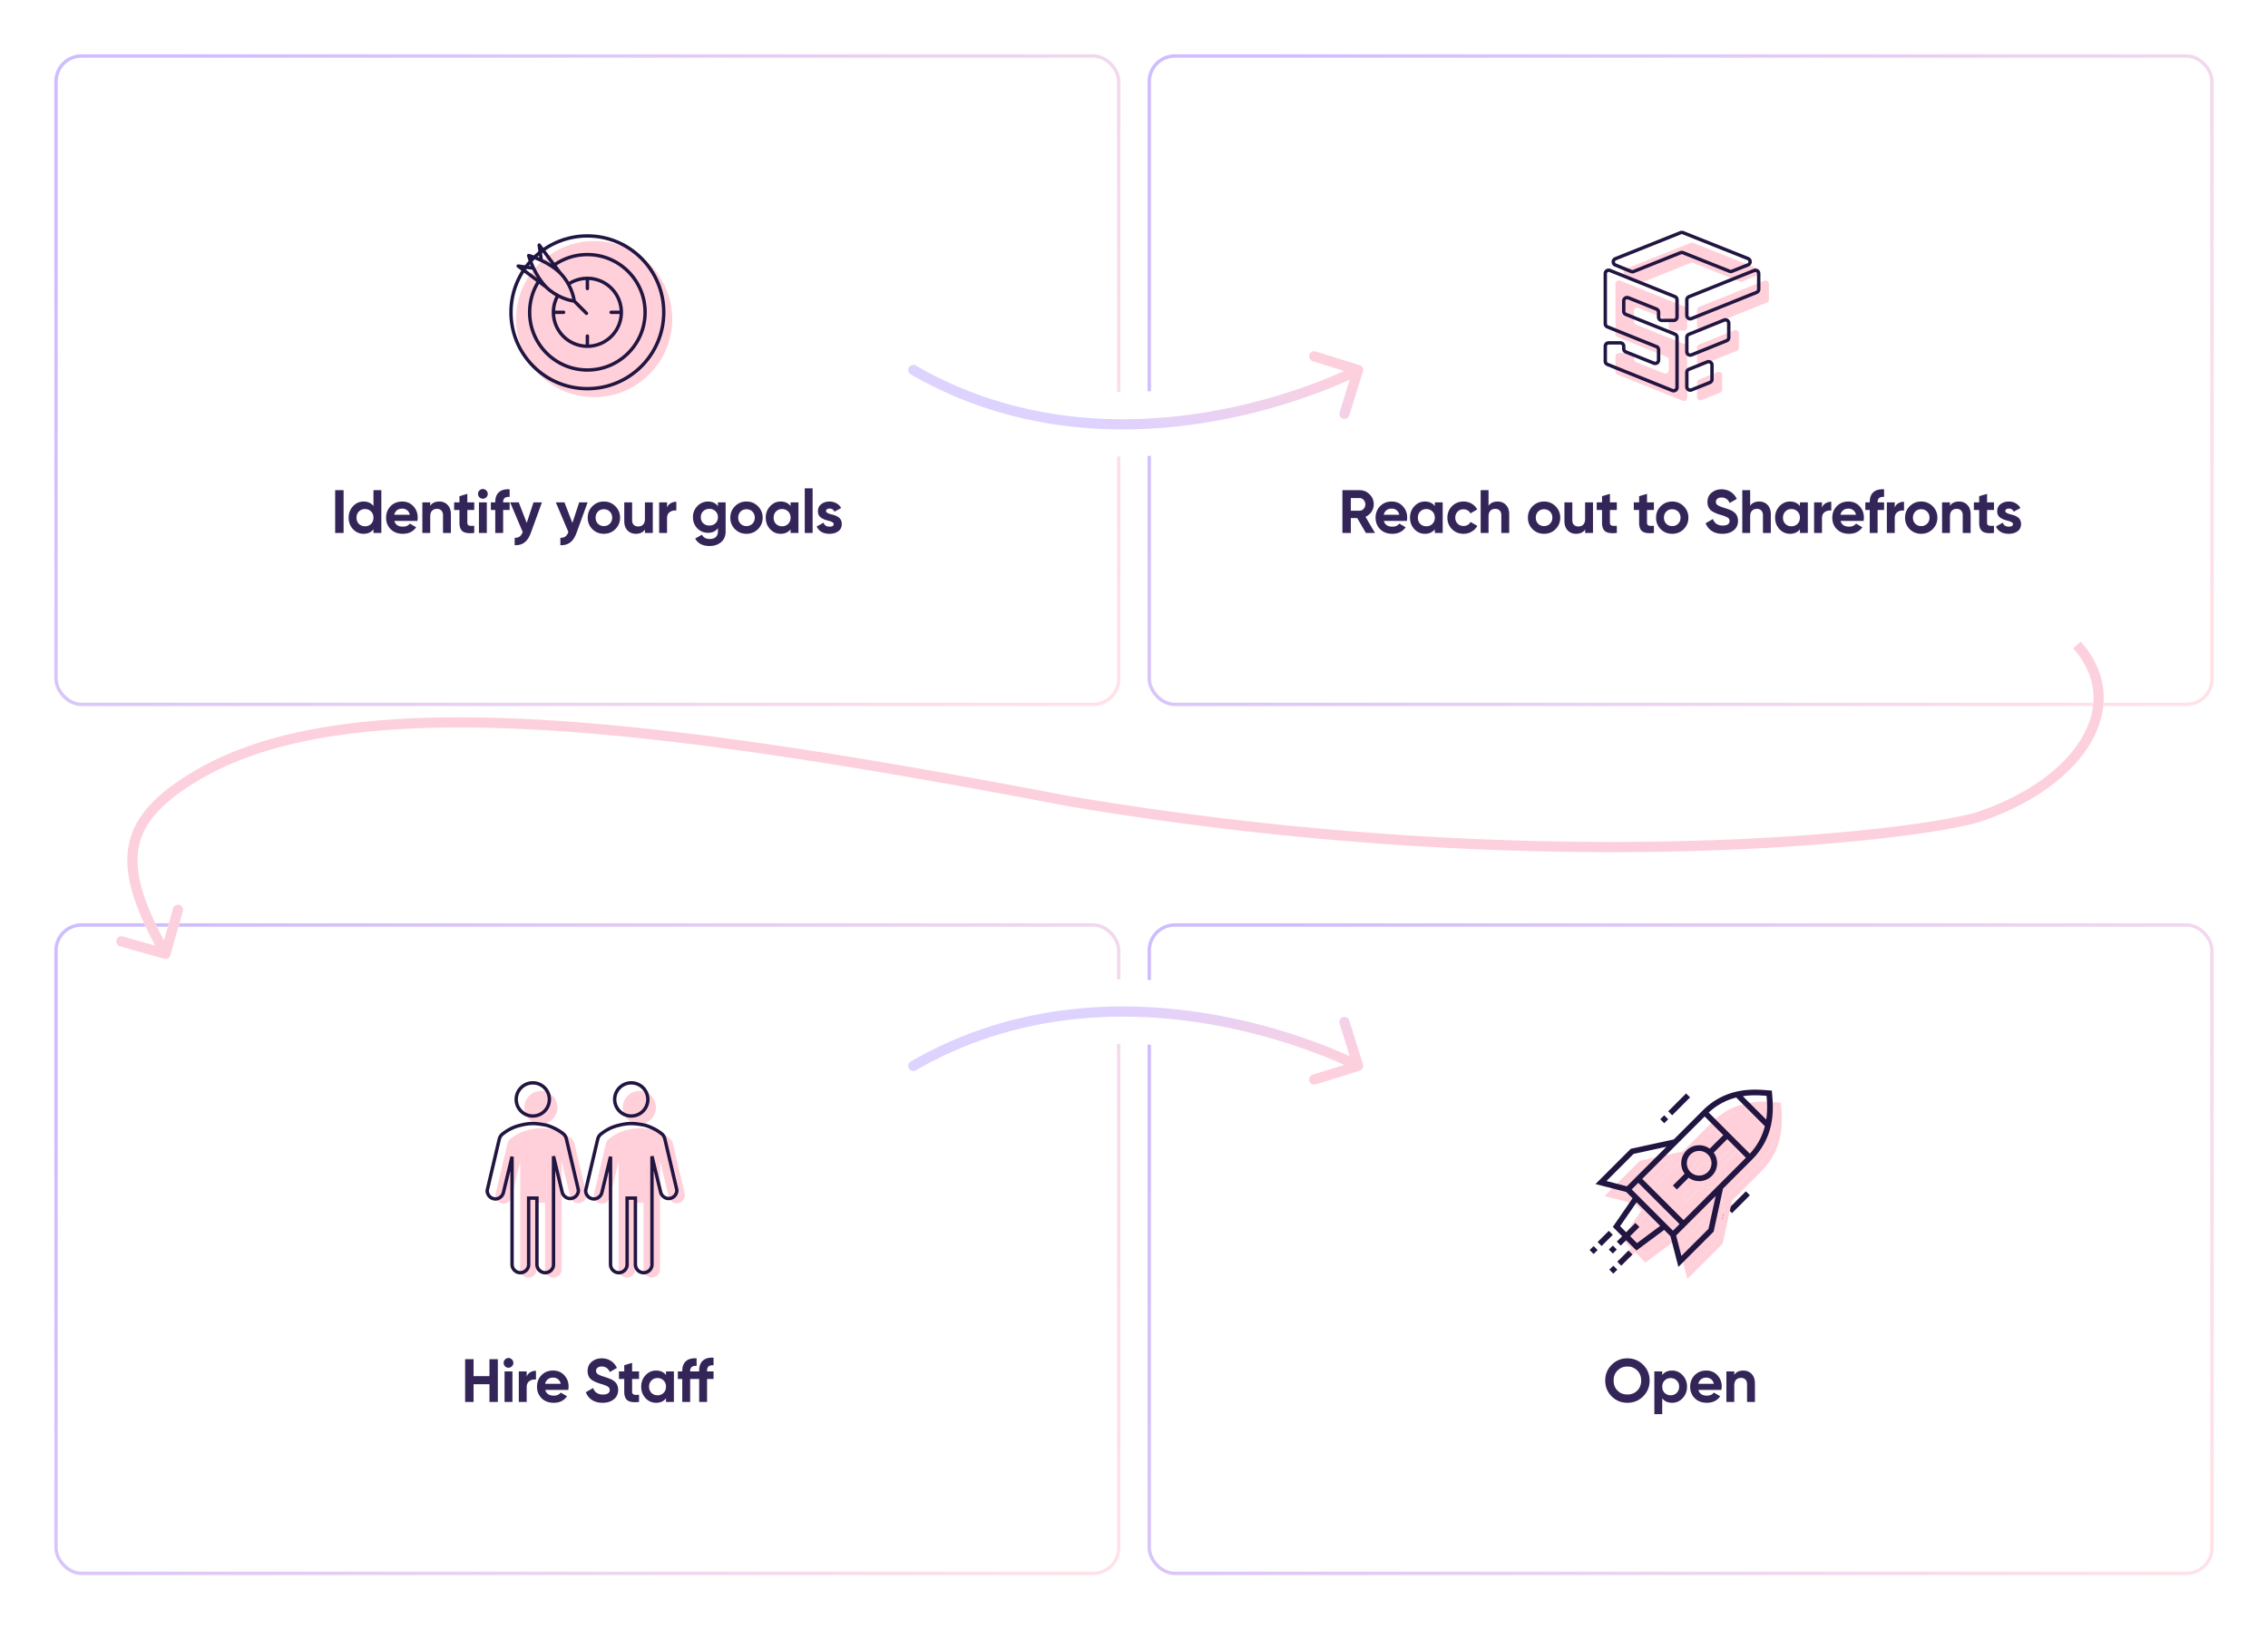 <svg width="668" height="480" fill="none" xmlns="http://www.w3.org/2000/svg"><g filter="url(#filter0_d_991_13171)"><rect x="16" y="8" width="314" height="192" rx="8" fill="#fff"/><circle cx="175" cy="86" r="23" fill="#FFD0D9"/><circle cx="173" cy="84" r="22.5" stroke="#211541"/><path d="M163 70.25A16.922 16.922 0 01173 67c9.389 0 17 7.611 17 17s-7.611 17-17 17-17-7.611-17-17c0-3.407 1.002-6.58 2.728-9.24" stroke="#211541"/><path d="M167.5 75.647A9.954 9.954 0 01173 74c5.523 0 10 4.477 10 10s-4.477 10-10 10-10-4.477-10-10a9.95 9.95 0 011.5-5.27" stroke="#211541"/><path d="M163.5 84h2.5m14 0h2.5m-9.5-9.5V77m0 14v2.5m-.264-9.197l-3.611-3.61m0 0c-.171-1.547-1.237-5.364-4.125-8.252m4.125 8.252c-1.547-.172-5.363-1.238-8.251-4.126M165 72.44c-1.596-1.596-3.685-2.845-5.553-3.73M165 72.44l-6.189-8.252.636 4.522m1.427 7.856l-8.252-6.19 4.521.637m3.731 5.553c-1.596-1.596-2.845-3.684-3.731-5.553m2.304-2.303c-1.515-.718-2.884-1.197-3.731-1.427.231.846.71 2.216 1.427 3.73" stroke="#211541" stroke-linecap="round" stroke-linejoin="round"/><path d="M98.716 149v-12.6h2.484V149h-2.484zm11.279-7.938V136.4h2.322V149h-2.322v-1.062c-.684.876-1.656 1.314-2.916 1.314-1.212 0-2.25-.456-3.114-1.368-.852-.924-1.278-2.052-1.278-3.384 0-1.32.426-2.442 1.278-3.366.864-.924 1.902-1.386 3.114-1.386 1.26 0 2.232.438 2.916 1.314zm-4.284 5.274c.492.468 1.092.702 1.8.702.72 0 1.314-.234 1.782-.702.468-.48.702-1.092.702-1.836s-.234-1.35-.702-1.818c-.468-.48-1.062-.72-1.782-.72s-1.32.24-1.8.72c-.468.468-.702 1.074-.702 1.818s.234 1.356.702 1.836zm17.225-.882h-6.786c.3 1.128 1.146 1.692 2.538 1.692.888 0 1.56-.3 2.016-.9l1.872 1.08c-.888 1.284-2.196 1.926-3.924 1.926-1.488 0-2.682-.45-3.582-1.35-.9-.9-1.35-2.034-1.35-3.402 0-1.344.444-2.472 1.332-3.384.876-.912 2.016-1.368 3.42-1.368 1.332 0 2.418.456 3.258 1.368.864.912 1.296 2.04 1.296 3.384 0 .252-.03.57-.09.954zm-6.822-1.8h4.59c-.132-.588-.402-1.038-.81-1.35-.396-.312-.87-.468-1.422-.468-.624 0-1.14.162-1.548.486-.408.312-.678.756-.81 1.332zm13.285-3.906c.996 0 1.806.33 2.43.99.648.672.972 1.584.972 2.736V149h-2.322v-5.238c0-.588-.162-1.044-.486-1.368-.312-.324-.744-.486-1.296-.486-.612 0-1.098.192-1.458.576-.348.372-.522.924-.522 1.656V149h-2.322v-9h2.322v1.008c.552-.84 1.446-1.26 2.682-1.26zm10.281.252v2.232h-2.034v3.744c0 .312.078.54.234.684.156.144.384.228.684.252.3.012.672.006 1.116-.018V149c-1.572.18-2.694.036-3.366-.432-.66-.48-.99-1.344-.99-2.592v-3.744h-1.566V140h1.566v-1.818l2.322-.702V140h2.034zm2.537-1.08a1.411 1.411 0 01-1.422-1.422c0-.384.138-.72.414-1.008a1.382 1.382 0 011.008-.432c.396 0 .732.144 1.008.432.288.288.432.624.432 1.008s-.144.72-.432 1.008a1.372 1.372 0 01-1.008.414zm1.17 10.08h-2.322v-9h2.322v9zm6.715-12.852v2.232c-1.272-.084-1.908.426-1.908 1.53v.09h1.908v2.232h-1.908V149h-2.322v-6.768h-1.296V140h1.296v-.09c0-1.284.354-2.25 1.062-2.898.72-.66 1.776-.948 3.168-.864zm5.034 9.9l1.998-6.048h2.484l-3.276 9c-.468 1.296-1.092 2.232-1.872 2.808-.768.588-1.728.852-2.88.792v-2.16c.612.012 1.104-.12 1.476-.396.372-.276.666-.72.882-1.332l-3.69-8.712h2.538l2.34 6.048zm13.453 0l1.998-6.048h2.484l-3.276 9c-.468 1.296-1.092 2.232-1.872 2.808-.768.588-1.728.852-2.88.792v-2.16c.612.012 1.104-.12 1.476-.396.372-.276.666-.72.882-1.332l-3.69-8.712h2.538l2.34 6.048zm12.652 1.836c-.912.912-2.04 1.368-3.384 1.368-1.344 0-2.472-.456-3.384-1.368-.912-.912-1.368-2.04-1.368-3.384 0-1.332.456-2.454 1.368-3.366.924-.924 2.052-1.386 3.384-1.386 1.332 0 2.46.462 3.384 1.386.924.924 1.386 2.046 1.386 3.366 0 1.332-.462 2.46-1.386 3.384zm-5.13-1.602c.468.468 1.05.702 1.746.702s1.278-.234 1.746-.702c.468-.468.702-1.062.702-1.782s-.234-1.314-.702-1.782c-.468-.468-1.05-.702-1.746-.702s-1.278.234-1.746.702c-.456.48-.684 1.074-.684 1.782s.228 1.302.684 1.782zm13.837-1.422V140h2.322v9h-2.322v-1.008c-.552.84-1.446 1.26-2.682 1.26-.984 0-1.8-.33-2.448-.99-.636-.672-.954-1.584-.954-2.736V140h2.322v5.238c0 .588.156 1.044.468 1.368.324.324.762.486 1.314.486.612 0 1.092-.186 1.44-.558.36-.384.54-.942.54-1.674zm6.519-4.86v1.548c.204-.564.552-.99 1.044-1.278.492-.3 1.056-.45 1.692-.45v2.592c-.708-.096-1.344.048-1.908.432-.552.372-.828.99-.828 1.854V149h-2.322v-9h2.322zm14.984 1.116V140h2.268v8.568c0 1.38-.462 2.442-1.386 3.186-.912.732-2.016 1.098-3.312 1.098-2.04 0-3.462-.732-4.266-2.196l1.98-1.134c.444.84 1.23 1.26 2.358 1.26.732 0 1.308-.192 1.728-.576.42-.384.63-.93.63-1.638v-.972c-.684.912-1.644 1.368-2.88 1.368-1.272 0-2.34-.444-3.204-1.332-.852-.912-1.278-2.004-1.278-3.276 0-1.272.432-2.358 1.296-3.258.864-.9 1.926-1.35 3.186-1.35 1.236 0 2.196.456 2.88 1.368zm-.72 5.022c.48-.468.72-1.062.72-1.782s-.24-1.302-.72-1.746c-.468-.468-1.068-.702-1.8-.702-.72 0-1.326.234-1.818.702-.468.444-.702 1.026-.702 1.746s.234 1.314.702 1.782c.48.456 1.086.684 1.818.684s1.332-.228 1.8-.684zm12.509 1.746c-.912.912-2.04 1.368-3.384 1.368-1.344 0-2.472-.456-3.384-1.368-.912-.912-1.368-2.04-1.368-3.384 0-1.332.456-2.454 1.368-3.366.924-.924 2.052-1.386 3.384-1.386 1.332 0 2.46.462 3.384 1.386.924.924 1.386 2.046 1.386 3.366 0 1.332-.462 2.46-1.386 3.384zm-5.13-1.602c.468.468 1.05.702 1.746.702s1.278-.234 1.746-.702c.468-.468.702-1.062.702-1.782s-.234-1.314-.702-1.782c-.468-.468-1.05-.702-1.746-.702s-1.278.234-1.746.702c-.456.48-.684 1.074-.684 1.782s.228 1.302.684 1.782zm14.738-5.22V140h2.322v9h-2.322v-1.062c-.696.876-1.674 1.314-2.934 1.314-1.2 0-2.232-.456-3.096-1.368-.852-.924-1.278-2.052-1.278-3.384 0-1.32.426-2.442 1.278-3.366.864-.924 1.896-1.386 3.096-1.386 1.26 0 2.238.438 2.934 1.314zm-4.284 5.274c.468.468 1.062.702 1.782.702s1.314-.234 1.782-.702c.48-.48.72-1.092.72-1.836s-.24-1.35-.72-1.818c-.468-.48-1.062-.72-1.782-.72s-1.314.24-1.782.72c-.468.468-.702 1.074-.702 1.818s.234 1.356.702 1.836zM239.346 149h-2.322v-13.14h2.322V149zm3.944-6.444c0 .384.546.714 1.638.99.384.084.732.186 1.044.306.312.108.624.27.936.486.324.204.576.48.756.828.18.348.27.75.27 1.206 0 .924-.348 1.638-1.044 2.142-.696.492-1.554.738-2.574.738-1.848 0-3.108-.714-3.78-2.142l2.016-1.134c.276.78.864 1.17 1.764 1.17.828 0 1.242-.258 1.242-.774 0-.384-.546-.714-1.638-.99a11.136 11.136 0 01-1.044-.324 5.66 5.66 0 01-.936-.468 2.267 2.267 0 01-.774-.81 2.584 2.584 0 01-.252-1.17c0-.888.324-1.584.972-2.088.66-.516 1.476-.774 2.448-.774.732 0 1.398.168 1.998.504.6.324 1.074.792 1.422 1.404l-1.98 1.08c-.288-.612-.768-.918-1.44-.918-.3 0-.552.072-.756.216a.607.607 0 00-.288.522z" fill="#342559"/><rect x="16.5" y="8.5" width="313" height="191" rx="7.5" stroke="url(#paint0_linear_991_13171)"/></g><g filter="url(#filter1_d_991_13171)"><rect x="338" y="8" width="314" height="192" rx="8" fill="#fff"/><path fill-rule="evenodd" clip-rule="evenodd" d="M478.787 73.077c-.832-.34-.827-1.52.007-1.854l19.187-7.675a1 1 0 01.742 0l19.115 7.624c.839.335.839 1.522 0 1.857l-4.691 1.877a1 1 0 01-.742 0l-13.687-5.457a1 1 0 00-.742 0l-13.806 5.526a1 1 0 01-.75-.003l-4.633-1.895zm22.415 36.782a1 1 0 01-1.372-.928v-4.219c0-.409.248-.776.627-.928l4.31-1.731 1.096-.44a1 1 0 011.373.928v4.22a1 1 0 01-.628.928l-1.841.739-3.565 1.431zm-.747-16.384a1 1 0 00-.625.928v4.217a1 1 0 001.374.928l10.344-4.179a1 1 0 00.625-.927v-4.218a1 1 0 00-1.374-.927l-10.344 4.178zM521 75.63a1 1 0 00-1.373-.928l-19.17 7.704a1 1 0 00-.627.928v4.584a1 1 0 001.373.928l19.17-7.704a1 1 0 00.627-.928V75.63zm-24.061 7.672a1 1 0 00-.626-.927l-19.131-7.698a1 1 0 00-1.374.927v14.764a1 1 0 00.627.928l14.444 5.812a1 1 0 01.627.927v3.033a1 1 0 01-1.374.927l-8.263-3.325a1 1 0 01-.627-.927v-.736a1 1 0 00-1-1h-3.434a1 1 0 00-1 1v4.415c0 .408.248.775.627.927l19.131 7.699a1 1 0 001.373-.928V94.356a1 1 0 00-.626-.927l-14.444-5.813a1 1 0 01-.627-.927v-3.032a1 1 0 011.373-.928l8.264 3.325a1 1 0 01.627.928v1.415a1 1 0 001 1h3.433a1 1 0 001-1v-5.095z" fill="#FFD0D9"/><path d="M501.767 99.053l.186.464-.186-.464zm0 6.375l.186.464-.186-.464zm-22.152-25.7l-.186.465.186-.464zm-.746 4.889l-.187.463.187-.463zm14.444 5.812l.186-.464-.186.464zm-.747 16.619l.187-.464-.187.464zm-19.131-7.699l-.187.464.187-.464zm5.434-3.679l.186-.464-.186.464zm-5.434-7.374l-.187.463.187-.463zm43.938-10.154l-.186-.464.186.464zm-19.17 7.704l.186.464-.186-.464zm18.424-14.144l-.186-.464.186.464zm-19.17 7.704l-.186-.464.186.464zm10.342 6.89l.187.464-.187-.463zm.749 6.073l-.188-.464.188.464zm-11.093-1.894l-.187-.463.187.463zm6.153 14.214l.187.464-.187-.464zm-.745-6.076l.186.464-.186-.464zm-4.661 8.246l-.186-.464.186.464zm-.745-6.075l.186.464-.186-.464zM481.17 71.975l-.186-.464.186.464zm-.75-.003l.189-.462-.189.462zm29.727-.066l.185.464-.185-.464zm-.742 0l-.185.465.185-.465zm5.433-3.734l-.186.464.186-.464zm0 1.857l-.185-.464.185.464zm-16.634 26.519l.188.463-.188-.463zm-11.072 2.448l.187-.464-.187.464zm-11.338-30.773l-.186-.464.186.464zm-.007 1.854l-.189.463.189-.463zm19.194-9.529l-.186-.464.186.464zm.742 0l.185-.465-.185.465zm-.928-.464l-19.187 7.675.372.928 19.187-7.675-.372-.928zm20.228 7.623l-19.115-7.624-.37.93 19.114 7.623.371-.928zm-4.691 4.663l4.692-1.877-.371-.928-4.692 1.877.371.928zm-14.8-5.456l13.688 5.457.37-.93-13.687-5.456-.371.929zm-14.176 5.525l13.806-5.525-.372-.928-13.806 5.525.372.928zm-5.758-1.899l4.632 1.895.379-.925-4.633-1.896-.378.926zm20.732 31.172v4.219h1v-4.219h-1zm5.251-3.123l-4.31 1.731.372.928 4.31-1.73-.372-.929zm1.096-.44l-1.096.44.372.928 1.096-.44-.372-.928zm2.059 5.612v-4.22h-1v4.22h1zm-2.783 2.131l1.842-.739-.373-.928-1.841.739.372.928zm-3.564 1.431l3.564-1.431-.372-.928-3.565 1.431.373.928zM497.33 95.62v-4.218h-1v4.218h1zm11.03-3.715l-10.343 4.179.375.927 10.343-4.178-.375-.928zm.313-4.681v4.218h1v-4.218h-1zm-11.03 3.715l10.343-4.179-.375-.927-10.343 4.179.375.927zm.001-11.07l19.17-7.703-.373-.928-19.17 7.704.373.928zm-.314 5.049v-4.584h-1v4.584h1zm19.857-7.24l-19.171 7.704.373.928 19.171-7.704-.373-.928zm.313-5.048v4.584h1V72.63h-1zm-43.505-.49l19.131 7.699.373-.928-19.131-7.698-.373.928zm-.687 15.228V72.604h-1v14.764h1zm14.758 6.276l-14.444-5.812-.374.928 14.444 5.812.374-.928zm.94 4.424v-3.032h-1v3.032h1zm-10.324-1.934l8.264 3.325.373-.927-8.264-3.326-.373.928zm-.94-2.127v.736h1v-.736h-1zm-3.934-.5h3.434v-1h-3.434v1zm-.5 4.915v-4.415h-1v4.415h1zm19.445 8.162l-19.131-7.698-.374.927 19.131 7.698.374-.927zm.686-15.228v14.764h1V91.356h-1zm-14.757-6.276l14.444 5.812.373-.927-14.444-5.812-.373.927zm-.94-4.424v3.033h1v-3.032h-1zm10.324 1.934l-8.264-3.325-.373.928 8.263 3.325.374-.928zm.94 2.807v-1.415h-1v1.415h1zm3.933.5h-3.433v1h3.433v-1zm.5-5.595v5.095h1v-5.095h-1zm-.5 6.595a1.5 1.5 0 001.5-1.5h-1a.5.5 0 01-.5.5v1zm-4.933-1.5a1.5 1.5 0 001.5 1.5v-1a.5.5 0 01-.5-.5h-1zm-.314-1.88a.5.5 0 01.314.465h1a1.5 1.5 0 00-.94-1.392l-.374.928zm-8.95-2.86a.5.5 0 01.687-.464l.373-.928a1.5 1.5 0 00-2.06 1.391h1zm.313 3.496a.5.5 0 01-.313-.464h-1a1.5 1.5 0 00.94 1.391l.373-.927zm15.384 7.203a1.5 1.5 0 00-.94-1.391l-.373.927a.5.5 0 01.313.464h1zm-2.06 16.155a1.5 1.5 0 002.06-1.391h-1a.5.5 0 01-.686.464l-.374.927zm-20.071-9.09a1.5 1.5 0 00.94 1.392l.374-.927a.5.5 0 01-.314-.464h-1zm1.5-5.914a1.5 1.5 0 00-1.5 1.5h1a.5.5 0 01.5-.5v-1zm4.934 1.5a1.5 1.5 0 00-1.5-1.5v1a.5.5 0 01.5.5h1zm.313 1.2a.5.5 0 01-.313-.464h-1a1.5 1.5 0 00.94 1.391l.373-.928zm-6.747-7.839a1.5 1.5 0 00.94 1.392l.374-.928a.5.5 0 01-.314-.464h-1zm20.818-7.53a.5.5 0 01.313.465h1a1.5 1.5 0 00-.94-1.392l-.373.928zm-18.758-8.625a1.5 1.5 0 00-2.06 1.391h1a.5.5 0 01.687-.463l.373-.928zm43.192 7.393a1.5 1.5 0 00.94-1.392h-1a.5.5 0 01-.313.464l.373.928zm-21.23 6.312a1.5 1.5 0 002.059 1.392l-.373-.928a.5.5 0 01-.686-.464h-1zm20.484-12.752a.5.5 0 01.686.464h1a1.5 1.5 0 00-2.059-1.392l.373.928zm-19.543 6.776a1.5 1.5 0 00-.941 1.392h1a.5.5 0 01.314-.464l-.373-.928zm12.402 8.282a1.5 1.5 0 00-2.062-1.391l.375.927a.5.5 0 01.687.464h1zm-.938 5.609a1.5 1.5 0 00.938-1.391h-1a.5.5 0 01-.313.463l.375.928zm-11.405-1.43a.5.5 0 01.313-.464l-.375-.927a1.5 1.5 0 00-.938 1.39h1zm6.406 12.358a.5.5 0 01-.314.464l.373.928a1.5 1.5 0 00.941-1.392h-1zm-.687-4.684a.5.5 0 01.687.464h1a1.5 1.5 0 00-2.059-1.392l.372.928zm-6.719 6.854a1.5 1.5 0 002.059 1.392l-.373-.928a.5.5 0 01-.686-.464h-1zm1-4.219a.5.5 0 01.313-.464l-.372-.928a1.499 1.499 0 00-.941 1.392h1zm-16.346-30.201a.5.5 0 01-.375-.001l-.379.925c.361.147.764.149 1.126.004l-.372-.928zm14.919-5.526a1.5 1.5 0 00-1.113 0l.372.93a.498.498 0 01.37-.001l.371-.929zm14.058 5.457a.5.5 0 01-.371 0l-.37.929c.357.142.755.142 1.112 0l-.371-.93zm4.691-2.806a.5.5 0 01.001.929l.371.928c1.258-.503 1.257-2.283-.001-2.785l-.371.928zM496.33 95.62a1.5 1.5 0 002.062 1.391l-.375-.927a.5.5 0 01-.687-.464h-1zm-8.324 2.448a.5.5 0 01-.687.464l-.373.927a1.5 1.5 0 002.06-1.391h-1zm-12.398-30.31c-1.251.502-1.258 2.272-.01 2.782l.378-.926a.5.5 0 01.004-.927l-.372-.928zm12.084 26.814a.5.5 0 01.314.463h1a1.5 1.5 0 00-.94-1.391l-.374.928zm7.475-33.56a.5.5 0 01.371 0l.37-.929a1.5 1.5 0 00-1.113 0l.372.93z" fill="#211541"/><path d="M404.977 149h-2.682l-2.538-4.374h-1.89V149h-2.484v-12.6h5.04c1.164 0 2.154.408 2.97 1.224.816.816 1.224 1.8 1.224 2.952 0 .78-.222 1.506-.666 2.178a4.191 4.191 0 01-1.764 1.494l2.79 4.752zm-4.554-10.278h-2.556v3.726h2.556c.468 0 .87-.18 1.206-.54a1.92 1.92 0 00.504-1.332c0-.516-.168-.954-.504-1.314-.336-.36-.738-.54-1.206-.54zm13.948 6.732h-6.786c.3 1.128 1.146 1.692 2.538 1.692.888 0 1.56-.3 2.016-.9l1.872 1.08c-.888 1.284-2.196 1.926-3.924 1.926-1.488 0-2.682-.45-3.582-1.35-.9-.9-1.35-2.034-1.35-3.402 0-1.344.444-2.472 1.332-3.384.876-.912 2.016-1.368 3.42-1.368 1.332 0 2.418.456 3.258 1.368.864.912 1.296 2.04 1.296 3.384 0 .252-.03.57-.09.954zm-6.822-1.8h4.59c-.132-.588-.402-1.038-.81-1.35-.396-.312-.87-.468-1.422-.468-.624 0-1.14.162-1.548.486-.408.312-.678.756-.81 1.332zm15.051-2.592V140h2.322v9H422.6v-1.062c-.696.876-1.674 1.314-2.934 1.314-1.2 0-2.232-.456-3.096-1.368-.852-.924-1.278-2.052-1.278-3.384 0-1.32.426-2.442 1.278-3.366.864-.924 1.896-1.386 3.096-1.386 1.26 0 2.238.438 2.934 1.314zm-4.284 5.274c.468.468 1.062.702 1.782.702s1.314-.234 1.782-.702c.48-.48.72-1.092.72-1.836s-.24-1.35-.72-1.818c-.468-.48-1.062-.72-1.782-.72s-1.314.24-1.782.72c-.468.468-.702 1.074-.702 1.818s.234 1.356.702 1.836zm12.743 2.916c-1.356 0-2.49-.456-3.402-1.368-.9-.912-1.35-2.04-1.35-3.384 0-1.344.45-2.472 1.35-3.384.912-.912 2.046-1.368 3.402-1.368.876 0 1.674.21 2.394.63.72.42 1.266.984 1.638 1.692l-1.998 1.17a2.023 2.023 0 00-.828-.882 2.332 2.332 0 00-1.224-.324c-.696 0-1.272.234-1.728.702-.456.456-.684 1.044-.684 1.764 0 .696.228 1.284.684 1.764.456.456 1.032.684 1.728.684.468 0 .882-.102 1.242-.306.372-.216.648-.51.828-.882l2.016 1.152c-.396.72-.96 1.29-1.692 1.71a4.63 4.63 0 01-2.376.63zm10.048-9.504c.996 0 1.806.33 2.43.99.648.672.972 1.584.972 2.736V149h-2.322v-5.238c0-.588-.162-1.044-.486-1.368-.312-.324-.744-.486-1.296-.486-.612 0-1.098.192-1.458.576-.348.372-.522.924-.522 1.656V149h-2.322v-12.6h2.322v4.608c.552-.84 1.446-1.26 2.682-1.26zm17.049 8.136c-.912.912-2.04 1.368-3.384 1.368-1.344 0-2.472-.456-3.384-1.368-.912-.912-1.368-2.04-1.368-3.384 0-1.332.456-2.454 1.368-3.366.924-.924 2.052-1.386 3.384-1.386 1.332 0 2.46.462 3.384 1.386.924.924 1.386 2.046 1.386 3.366 0 1.332-.462 2.46-1.386 3.384zm-5.13-1.602c.468.468 1.05.702 1.746.702s1.278-.234 1.746-.702c.468-.468.702-1.062.702-1.782s-.234-1.314-.702-1.782c-.468-.468-1.05-.702-1.746-.702s-1.278.234-1.746.702c-.456.48-.684 1.074-.684 1.782s.228 1.302.684 1.782zm13.838-1.422V140h2.322v9h-2.322v-1.008c-.552.84-1.446 1.26-2.682 1.26-.984 0-1.8-.33-2.448-.99-.636-.672-.954-1.584-.954-2.736V140h2.322v5.238c0 .588.156 1.044.468 1.368.324.324.762.486 1.314.486.612 0 1.092-.186 1.44-.558.36-.384.54-.942.54-1.674zm9.344-4.86v2.232h-2.034v3.744c0 .312.078.54.234.684.156.144.384.228.684.252.3.012.672.006 1.116-.018V149c-1.572.18-2.694.036-3.366-.432-.66-.48-.99-1.344-.99-2.592v-3.744h-1.566V140h1.566v-1.818l2.322-.702V140h2.034zm10.922 0v2.232h-2.034v3.744c0 .312.078.54.234.684.156.144.384.228.684.252.3.012.672.006 1.116-.018V149c-1.572.18-2.694.036-3.366-.432-.66-.48-.99-1.344-.99-2.592v-3.744h-1.566V140h1.566v-1.818l2.322-.702V140h2.034zm8.772 7.884c-.912.912-2.04 1.368-3.384 1.368-1.344 0-2.472-.456-3.384-1.368-.912-.912-1.368-2.04-1.368-3.384 0-1.332.456-2.454 1.368-3.366.924-.924 2.052-1.386 3.384-1.386 1.332 0 2.46.462 3.384 1.386.924.924 1.386 2.046 1.386 3.366 0 1.332-.462 2.46-1.386 3.384zm-5.13-1.602c.468.468 1.05.702 1.746.702s1.278-.234 1.746-.702c.468-.468.702-1.062.702-1.782s-.234-1.314-.702-1.782c-.468-.468-1.05-.702-1.746-.702s-1.278.234-1.746.702c-.456.48-.684 1.074-.684 1.782s.228 1.302.684 1.782zm16.555 2.97c-1.236 0-2.28-.276-3.132-.828a4.52 4.52 0 01-1.818-2.286l2.124-1.242c.492 1.284 1.458 1.926 2.898 1.926.672 0 1.176-.12 1.512-.36.336-.24.504-.564.504-.972 0-.444-.198-.786-.594-1.026-.396-.252-1.104-.522-2.124-.81-1.104-.336-1.974-.726-2.61-1.17-.792-.588-1.188-1.452-1.188-2.592 0-1.152.402-2.058 1.206-2.718.804-.684 1.782-1.026 2.934-1.026 1.008 0 1.902.246 2.682.738s1.386 1.188 1.818 2.088l-2.088 1.206c-.504-1.08-1.308-1.62-2.412-1.62-.504 0-.906.12-1.206.36-.3.228-.45.528-.45.9 0 .396.162.72.486.972.36.252.996.516 1.908.792l.864.288c.156.048.426.15.81.306.36.132.624.258.792.378.588.36.984.732 1.188 1.116.312.504.468 1.098.468 1.782 0 1.164-.426 2.088-1.278 2.772-.852.684-1.95 1.026-3.294 1.026zm10.837-9.504c.996 0 1.806.33 2.43.99.648.672.972 1.584.972 2.736V149h-2.322v-5.238c0-.588-.162-1.044-.486-1.368-.312-.324-.744-.486-1.296-.486-.612 0-1.098.192-1.458.576-.348.372-.522.924-.522 1.656V149h-2.322v-12.6h2.322v4.608c.552-.84 1.446-1.26 2.682-1.26zm11.972 1.314V140h2.322v9h-2.322v-1.062c-.696.876-1.674 1.314-2.934 1.314-1.2 0-2.232-.456-3.096-1.368-.852-.924-1.278-2.052-1.278-3.384 0-1.32.426-2.442 1.278-3.366.864-.924 1.896-1.386 3.096-1.386 1.26 0 2.238.438 2.934 1.314zm-4.284 5.274c.468.468 1.062.702 1.782.702s1.314-.234 1.782-.702c.48-.48.72-1.092.72-1.836s-.24-1.35-.72-1.818c-.468-.48-1.062-.72-1.782-.72s-1.314.24-1.782.72c-.468.468-.702 1.074-.702 1.818s.234 1.356.702 1.836zM536.634 140v1.548c.204-.564.552-.99 1.044-1.278.492-.3 1.056-.45 1.692-.45v2.592c-.708-.096-1.344.048-1.908.432-.552.372-.828.99-.828 1.854V149h-2.322v-9h2.322zm12.256 5.454h-6.786c.3 1.128 1.146 1.692 2.538 1.692.888 0 1.56-.3 2.016-.9l1.872 1.08c-.888 1.284-2.196 1.926-3.924 1.926-1.488 0-2.682-.45-3.582-1.35-.9-.9-1.35-2.034-1.35-3.402 0-1.344.444-2.472 1.332-3.384.876-.912 2.016-1.368 3.42-1.368 1.332 0 2.418.456 3.258 1.368.864.912 1.296 2.04 1.296 3.384 0 .252-.03.57-.09.954zm-6.822-1.8h4.59c-.132-.588-.402-1.038-.81-1.35-.396-.312-.87-.468-1.422-.468-.624 0-1.14.162-1.548.486-.408.312-.678.756-.81 1.332zm12.859-7.506v2.232c-1.272-.084-1.908.426-1.908 1.53v.09h1.908v2.232h-1.908V149h-2.322v-6.768h-1.296V140h1.296v-.09c0-1.284.354-2.25 1.062-2.898.72-.66 1.776-.948 3.168-.864zm3.134 3.852v1.548c.204-.564.552-.99 1.044-1.278.492-.3 1.056-.45 1.692-.45v2.592c-.708-.096-1.344.048-1.908.432-.552.372-.828.99-.828 1.854V149h-2.322v-9h2.322zm11.176 7.884c-.912.912-2.04 1.368-3.384 1.368-1.344 0-2.472-.456-3.384-1.368-.912-.912-1.368-2.04-1.368-3.384 0-1.332.456-2.454 1.368-3.366.924-.924 2.052-1.386 3.384-1.386 1.332 0 2.46.462 3.384 1.386.924.924 1.386 2.046 1.386 3.366 0 1.332-.462 2.46-1.386 3.384zm-5.13-1.602c.468.468 1.05.702 1.746.702s1.278-.234 1.746-.702c.468-.468.702-1.062.702-1.782s-.234-1.314-.702-1.782c-.468-.468-1.05-.702-1.746-.702s-1.278.234-1.746.702c-.456.48-.684 1.074-.684 1.782s.228 1.302.684 1.782zm12.902-6.534c.996 0 1.806.33 2.43.99.648.672.972 1.584.972 2.736V149h-2.322v-5.238c0-.588-.162-1.044-.486-1.368-.312-.324-.744-.486-1.296-.486-.612 0-1.098.192-1.458.576-.348.372-.522.924-.522 1.656V149h-2.322v-9h2.322v1.008c.552-.84 1.446-1.26 2.682-1.26zm10.281.252v2.232h-2.034v3.744c0 .312.078.54.234.684.156.144.384.228.684.252.3.012.672.006 1.116-.018V149c-1.572.18-2.694.036-3.366-.432-.66-.48-.99-1.344-.99-2.592v-3.744h-1.566V140h1.566v-1.818l2.322-.702V140h2.034zm3.333 2.556c0 .384.546.714 1.638.99.384.084.732.186 1.044.306.312.108.624.27.936.486.324.204.576.48.756.828.18.348.27.75.27 1.206 0 .924-.348 1.638-1.044 2.142-.696.492-1.554.738-2.574.738-1.848 0-3.108-.714-3.78-2.142l2.016-1.134c.276.78.864 1.17 1.764 1.17.828 0 1.242-.258 1.242-.774 0-.384-.546-.714-1.638-.99a11.136 11.136 0 01-1.044-.324 5.66 5.66 0 01-.936-.468 2.267 2.267 0 01-.774-.81 2.584 2.584 0 01-.252-1.17c0-.888.324-1.584.972-2.088.66-.516 1.476-.774 2.448-.774.732 0 1.398.168 1.998.504.6.324 1.074.792 1.422 1.404l-1.98 1.08c-.288-.612-.768-.918-1.44-.918-.3 0-.552.072-.756.216a.607.607 0 00-.288.522z" fill="#342559"/><rect x="338.5" y="8.5" width="313" height="191" rx="7.5" stroke="url(#paint1_linear_991_13171)"/></g><g filter="url(#filter2_d_991_13171)"><rect x="16" y="264" width="314" height="192" rx="8" fill="#fff"/><path fill-rule="evenodd" clip-rule="evenodd" d="M164.197 318.269a4.883 4.883 0 11-9.766 0 4.883 4.883 0 019.766 0zm5.005 10.62l3.418 14.526c0 .051.021.122.045.206.035.118.077.261.077.404a2.45 2.45 0 01-2.442 2.442c-1.098 0-2.075-.855-2.319-1.831l-2.563-10.62v31.859a2.442 2.442 0 11-4.883 0v-19.53h-2.441v19.53a2.442 2.442 0 11-4.883 0v-31.737l-2.563 10.62c-.244.976-1.221 1.831-2.32 1.831a2.449 2.449 0 01-2.441-2.441c0-.143.042-.286.077-.405.024-.084.045-.155.045-.206l3.418-14.526c.122-.488.366-.976.732-1.342 1.465-1.221 3.174-2.198 5.127-2.686 1.343-.366 2.686-.61 4.028-.61 1.343 0 2.686.244 4.029.488 1.953.61 3.662 1.465 5.126 2.685.367.367.611.855.733 1.343z" fill="#FFD0D9"/><path d="M170.233 342.028h.5v-.058l-.014-.056-.486.114zm-3.418-14.526l.487-.114-.002-.007-.485.121zm3.463 14.732l.48-.14-.48.14zm-4.684 1.015l-.486.117.001.004.485-.121zm-2.563-10.62l.486-.117-.986.117h.5zm-4.883 12.329h.5v-.5h-.5v.5zm-2.441 0v-.5h-.5v.5h.5zm-4.883-12.207h.5l-.986-.117.486.117zm-2.563 10.62l.485.121.001-.004-.486-.117zm-4.684-1.015l.479.141-.479-.141zm.045-.206l-.487-.114-.013.056v.058h.5zm3.418-14.525l-.485-.122-.002.007.487.115zm.732-1.343l-.32-.384-.017.014-.016.016.353.354zm5.127-2.686l.121.485.011-.002-.132-.483zm8.057-.122l.149-.477-.03-.009-.03-.006-.089.492zm5.126 2.686l.354-.354-.016-.016-.018-.014-.32.384zm-9.155-4.895a5.383 5.383 0 005.383-5.382h-1a4.382 4.382 0 01-4.383 4.382v1zm-5.382-5.382a5.383 5.383 0 005.382 5.382v-1a4.382 4.382 0 01-4.382-4.382h-1zm5.382-5.383a5.383 5.383 0 00-5.382 5.383h1a4.382 4.382 0 014.382-4.383v-1zm5.383 5.383a5.383 5.383 0 00-5.383-5.383v1a4.383 4.383 0 014.383 4.383h1zm8.409 26.031l-3.417-14.526-.974.229 3.418 14.526.973-.229zm.039.18a1.519 1.519 0 00-.016-.055l-.01-.037-.002-.009a.14.14 0 01.003.035h-1c0 .086.016.162.027.207.012.05.027.101.038.14l.96-.281zm.097.545c0-.227-.066-.438-.097-.545l-.96.281c.018.061.032.11.043.158.01.047.014.081.014.106h1zm-2.942 2.941a2.949 2.949 0 002.942-2.941h-1a1.949 1.949 0 01-1.942 1.941v1zm-2.804-2.21c.296 1.182 1.459 2.21 2.804 2.21v-1c-.851 0-1.641-.681-1.834-1.452l-.97.242zm-2.564-10.623l2.563 10.619.972-.234-2.563-10.62-.972.235zm.986 31.742v-31.86h-1v31.86h1zm-2.942 2.941a2.942 2.942 0 002.942-2.941h-1a1.941 1.941 0 01-1.942 1.941v1zm-2.941-2.941a2.941 2.941 0 002.941 2.941v-1a1.941 1.941 0 01-1.941-1.941h-1zm0-19.531v19.531h1v-19.531h-1zm-1.941.5h2.441v-1h-2.441v1zm.5 19.031v-19.531h-1v19.531h1zm-2.942 2.941a2.942 2.942 0 002.942-2.941h-1a1.941 1.941 0 01-1.942 1.941v1zm-2.941-2.941a2.941 2.941 0 002.941 2.941v-1a1.941 1.941 0 01-1.941-1.941h-1zm0-31.738v31.738h1v-31.738h-1zm-1.577 10.737l2.563-10.619-.972-.235-2.563 10.62.972.234zm-2.806 2.214c1.346 0 2.509-1.028 2.805-2.21l-.97-.242c-.193.771-.983 1.452-1.835 1.452v1zM143 342.761a2.948 2.948 0 002.941 2.941v-1a1.949 1.949 0 01-1.941-1.941h-1zm.097-.545c-.032.107-.097.318-.097.545h1c0-.024.004-.059.014-.106a2.02 2.02 0 01.042-.158l-.959-.281zm.025-.066c0-.02.002-.033.002-.034l-.002.009a14565952133.806 14565952133.806 0 00-.025.091l.959.281c.012-.039.027-.09.039-.14a.881.881 0 00.027-.207h-1zm3.431-14.64l-3.418 14.526.974.229 3.418-14.526-.974-.229zm.866-1.582c-.442.442-.725 1.017-.864 1.575l.97.243c.105-.418.311-.82.601-1.111l-.707-.707zm5.359-2.817c-2.04.51-3.815 1.528-5.326 2.787l.64.768c1.419-1.183 3.062-2.118 4.928-2.585l-.242-.97zm4.149-.625c-1.402 0-2.791.255-4.159.628l.263.965c1.317-.36 2.613-.593 3.896-.593v-1zm4.118.496c-1.335-.242-2.722-.496-4.118-.496v1c1.29 0 2.588.235 3.939.48l.179-.984zm5.357 2.794c-1.525-1.272-3.296-2.154-5.297-2.779l-.299.954c1.905.596 3.552 1.423 4.956 2.593l.64-.768zm.898 1.605c-.14-.558-.422-1.133-.864-1.575l-.707.707c.29.291.496.693.601 1.111l.97-.243z" fill="#211541"/><path fill-rule="evenodd" clip-rule="evenodd" d="M193.197 318.269a4.883 4.883 0 11-9.766 0 4.883 4.883 0 019.766 0zm5.005 10.62l3.418 14.526c0 .051.021.122.045.206.035.118.077.261.077.404a2.45 2.45 0 01-2.442 2.442c-1.098 0-2.075-.855-2.319-1.831l-2.563-10.62v31.859a2.442 2.442 0 11-4.883 0v-19.53h-2.441v19.53a2.442 2.442 0 11-4.883 0v-31.737l-2.563 10.62c-.244.976-1.221 1.831-2.32 1.831a2.449 2.449 0 01-2.441-2.441c0-.143.042-.286.077-.405.024-.084.045-.155.045-.206l3.418-14.526c.122-.488.366-.976.732-1.342 1.465-1.221 3.174-2.198 5.127-2.686 1.343-.366 2.686-.61 4.028-.61 1.343 0 2.686.244 4.029.488 1.953.61 3.662 1.465 5.126 2.685.367.367.611.855.733 1.343z" fill="#FFD0D9"/><path d="M199.233 342.028h.5v-.058l-.014-.056-.486.114zm-3.418-14.526l.487-.114-.002-.007-.485.121zm3.463 14.732l.48-.14-.48.14zm-4.684 1.015l-.486.117.001.004.485-.121zm-2.563-10.62l.486-.117-.986.117h.5zm-4.883 12.329h.5v-.5h-.5v.5zm-2.441 0v-.5h-.5v.5h.5zm-4.883-12.207h.5l-.986-.117.486.117zm-2.563 10.62l.485.121.001-.004-.486-.117zm-4.684-1.015l.479.141-.479-.141zm.045-.206l-.487-.114-.013.056v.058h.5zm3.418-14.525l-.485-.122-.002.007.487.115zm.732-1.343l-.32-.384-.017.014-.016.016.353.354zm5.127-2.686l.121.485.011-.002-.132-.483zm8.057-.122l.149-.477-.03-.009-.03-.006-.089.492zm5.126 2.686l.354-.354-.016-.016-.018-.014-.32.384zm-9.155-4.895a5.383 5.383 0 005.383-5.382h-1a4.382 4.382 0 01-4.383 4.382v1zm-5.382-5.382a5.383 5.383 0 005.382 5.382v-1a4.382 4.382 0 01-4.382-4.382h-1zm5.382-5.383a5.383 5.383 0 00-5.382 5.383h1a4.382 4.382 0 014.382-4.383v-1zm5.383 5.383a5.383 5.383 0 00-5.383-5.383v1a4.383 4.383 0 014.383 4.383h1zm8.409 26.031l-3.417-14.526-.974.229 3.418 14.526.973-.229zm.039.18a1.519 1.519 0 00-.016-.055l-.01-.037-.002-.009a.14.14 0 01.003.035h-1c0 .086.016.162.027.207.012.05.027.101.038.14l.96-.281zm.097.545c0-.227-.066-.438-.097-.545l-.96.281c.018.061.032.11.043.158.01.047.014.081.014.106h1zm-2.942 2.941a2.949 2.949 0 002.942-2.941h-1a1.949 1.949 0 01-1.942 1.941v1zm-2.804-2.21c.296 1.182 1.459 2.21 2.804 2.21v-1c-.851 0-1.641-.681-1.834-1.452l-.97.242zm-2.564-10.623l2.563 10.619.972-.234-2.563-10.62-.972.235zm.986 31.742v-31.86h-1v31.86h1zm-2.942 2.941a2.942 2.942 0 002.942-2.941h-1a1.941 1.941 0 01-1.942 1.941v1zm-2.941-2.941a2.941 2.941 0 002.941 2.941v-1a1.941 1.941 0 01-1.941-1.941h-1zm0-19.531v19.531h1v-19.531h-1zm-1.941.5h2.441v-1h-2.441v1zm.5 19.031v-19.531h-1v19.531h1zm-2.942 2.941a2.942 2.942 0 002.942-2.941h-1a1.941 1.941 0 01-1.942 1.941v1zm-2.941-2.941a2.941 2.941 0 002.941 2.941v-1a1.941 1.941 0 01-1.941-1.941h-1zm0-31.738v31.738h1v-31.738h-1zm-1.577 10.737l2.563-10.619-.972-.235-2.563 10.62.972.234zm-2.806 2.214c1.346 0 2.509-1.028 2.805-2.21l-.97-.242c-.193.771-.983 1.452-1.835 1.452v1zM172 342.761a2.948 2.948 0 002.941 2.941v-1a1.949 1.949 0 01-1.941-1.941h-1zm.097-.545c-.032.107-.097.318-.097.545h1c0-.024.004-.059.014-.106a2.02 2.02 0 01.042-.158l-.959-.281zm.025-.066c0-.02.002-.033.002-.034l-.002.009a14565952133.806 14565952133.806 0 00-.025.091l.959.281c.012-.039.027-.09.039-.14a.881.881 0 00.027-.207h-1zm3.431-14.64l-3.418 14.526.974.229 3.418-14.526-.974-.229zm.866-1.582c-.442.442-.725 1.017-.864 1.575l.97.243c.105-.418.311-.82.601-1.111l-.707-.707zm5.359-2.817c-2.04.51-3.815 1.528-5.326 2.787l.64.768c1.419-1.183 3.062-2.118 4.928-2.585l-.242-.97zm4.149-.625c-1.402 0-2.791.255-4.159.628l.263.965c1.317-.36 2.613-.593 3.896-.593v-1zm4.118.496c-1.335-.242-2.722-.496-4.118-.496v1c1.29 0 2.588.235 3.939.48l.179-.984zm5.357 2.794c-1.525-1.272-3.296-2.154-5.297-2.779l-.299.954c1.905.596 3.552 1.423 4.956 2.593l.64-.768zm.898 1.605c-.14-.558-.422-1.133-.864-1.575l-.707.707c.29.291.496.693.601 1.111l.97-.243z" fill="#211541"/><path d="M144.162 397.404V392.4h2.466V405h-2.466v-5.22h-4.68V405h-2.484v-12.6h2.484v5.004h4.68zm5.599-2.484a1.411 1.411 0 01-1.422-1.422c0-.384.138-.72.414-1.008a1.382 1.382 0 011.008-.432c.396 0 .732.144 1.008.432.288.288.432.624.432 1.008s-.144.72-.432 1.008a1.372 1.372 0 01-1.008.414zm1.17 10.08h-2.322v-9h2.322v9zm4.195-9v1.548c.204-.564.552-.99 1.044-1.278.492-.3 1.056-.45 1.692-.45v2.592c-.708-.096-1.344.048-1.908.432-.552.372-.828.99-.828 1.854V405h-2.322v-9h2.322zm12.256 5.454h-6.786c.3 1.128 1.146 1.692 2.538 1.692.888 0 1.56-.3 2.016-.9l1.872 1.08c-.888 1.284-2.196 1.926-3.924 1.926-1.488 0-2.682-.45-3.582-1.35-.9-.9-1.35-2.034-1.35-3.402 0-1.344.444-2.472 1.332-3.384.876-.912 2.016-1.368 3.42-1.368 1.332 0 2.418.456 3.258 1.368.864.912 1.296 2.04 1.296 3.384 0 .252-.03.57-.09.954zm-6.822-1.8h4.59c-.132-.588-.402-1.038-.81-1.35-.396-.312-.87-.468-1.422-.468-.624 0-1.14.162-1.548.486-.408.312-.678.756-.81 1.332zm16.939 5.598c-1.236 0-2.28-.276-3.132-.828a4.52 4.52 0 01-1.818-2.286l2.124-1.242c.492 1.284 1.458 1.926 2.898 1.926.672 0 1.176-.12 1.512-.36.336-.24.504-.564.504-.972 0-.444-.198-.786-.594-1.026-.396-.252-1.104-.522-2.124-.81-1.104-.336-1.974-.726-2.61-1.17-.792-.588-1.188-1.452-1.188-2.592 0-1.152.402-2.058 1.206-2.718.804-.684 1.782-1.026 2.934-1.026 1.008 0 1.902.246 2.682.738s1.386 1.188 1.818 2.088l-2.088 1.206c-.504-1.08-1.308-1.62-2.412-1.62-.504 0-.906.12-1.206.36-.3.228-.45.528-.45.9 0 .396.162.72.486.972.36.252.996.516 1.908.792l.864.288c.156.048.426.15.81.306.36.132.624.258.792.378.588.36.984.732 1.188 1.116.312.504.468 1.098.468 1.782 0 1.164-.426 2.088-1.278 2.772-.852.684-1.95 1.026-3.294 1.026zM188.216 396v2.232h-2.034v3.744c0 .312.078.54.234.684.156.144.384.228.684.252.3.012.672.006 1.116-.018V405c-1.572.18-2.694.036-3.366-.432-.66-.48-.99-1.344-.99-2.592v-3.744h-1.566V396h1.566v-1.818l2.322-.702V396h2.034zm7.944 1.062V396h2.322v9h-2.322v-1.062c-.696.876-1.674 1.314-2.934 1.314-1.2 0-2.232-.456-3.096-1.368-.852-.924-1.278-2.052-1.278-3.384 0-1.32.426-2.442 1.278-3.366.864-.924 1.896-1.386 3.096-1.386 1.26 0 2.238.438 2.934 1.314zm-4.284 5.274c.468.468 1.062.702 1.782.702s1.314-.234 1.782-.702c.48-.48.72-1.092.72-1.836s-.24-1.35-.72-1.818c-.468-.48-1.062-.72-1.782-.72s-1.314.24-1.782.72c-.468.468-.702 1.074-.702 1.818s.234 1.356.702 1.836zm18.287-10.368v2.232c-1.272-.084-1.908.426-1.908 1.53v.27h1.908v2.232h-1.908V405h-2.322v-6.768h-2.664V405h-2.322v-6.768h-1.296V396h1.296v-.09c0-1.284.354-2.25 1.062-2.898.72-.66 1.776-.948 3.168-.864v2.232c-1.272-.084-1.908.426-1.908 1.53v.09h2.664v-.27c0-1.284.36-2.25 1.08-2.898.72-.66 1.77-.948 3.15-.864z" fill="#342559"/><rect x="16.5" y="264.5" width="313" height="191" rx="7.5" stroke="url(#paint2_linear_991_13171)"/></g><g filter="url(#filter3_d_991_13171)"><rect x="338" y="264" width="314" height="192" rx="8" fill="#fff"/><path d="M514.221 342.948l-5.265 5.265 1.174 1.173 5.265-5.265-1.174-1.173zm-6.435 6.433l-1.173 1.174 1.173 1.173 1.173-1.173-1.173-1.174zm-11.183-35.264l-5.265 5.265 1.174 1.173 5.265-5.265-1.174-1.173zm-6.436 6.432l-1.173 1.174 1.173 1.173 1.174-1.173-1.174-1.174z" fill="#211541"/><path d="M523.805 316.768c-.177-.011-.365-.033-.564-.044-3.939-.321-12.126-1.007-19.096 5.974l-8.508 8.508-12.678 2.766-10.378 10.377 9.061 2.345 1.848 1.848-5.808 8.43 2.754 2.755-1.582 1.582 1.173 1.173 1.582-1.582 3.031 3.031 8.176-6.074 1.837 1.837 2.345 9.061 10.378-10.378 2.766-12.678 8.507-8.508c6.97-6.97 6.296-15.157 5.975-19.096-.011-.199-.034-.387-.045-.564l-.055-.708-.719-.055zm-38.999 44.973l-2.024-2.025 2.732-2.733-1.172-1.172-2.733 2.732-1.781-1.781 4.857-7.036 6.948 6.948-6.827 5.067zm-8.994-18.277l7.988-7.988 9.68-2.113-11.661 11.65-6.007-1.549zm21.518 12.679l-1.936 1.947-12.148-12.159 1.937-1.936 12.147 12.148zm8.53 1.405l-7.977 7.976-1.549-6.018 11.65-11.65-2.124 9.692zm-7.346-2.578l-12.159-12.148 18.377-18.376 5.487 5.487-3.994 3.994a5.29 5.29 0 00-6.848.542 5.3 5.3 0 00-.542 6.849l-3.463 3.462 1.173 1.173 3.463-3.463a5.3 5.3 0 006.848-.542 5.3 5.3 0 00.542-6.848l3.994-3.994 5.487 5.488-18.365 18.376zm7.169-19.317a3.633 3.633 0 010 5.134 3.632 3.632 0 01-5.133 0 3.633 3.633 0 010-5.134 3.632 3.632 0 015.133 0zm16.783-8.353c-.675 2.644-1.98 5.466-4.425 8.11l-12.126-12.126c2.645-2.434 5.466-3.75 8.11-4.425l8.441 8.441zm.399-1.947l-6.893-6.881c2.81-.432 5.299-.244 6.992-.1.144 1.693.332 4.182-.099 6.981z" fill="#FFD0D9"/><path d="M522.466 327.3c-.675 2.644-1.98 5.466-4.425 8.11l-12.126-12.126c2.645-2.434 5.466-3.75 8.11-4.425l8.441 8.441zm.399-1.947l-6.893-6.881c2.81-.432 5.299-.244 6.992-.1.144 1.693.332 4.182-.099 6.981zm-24.351 29.617l-12.159-12.148 18.377-18.376 5.487 5.487-3.994 3.994a5.29 5.29 0 00-6.848.542 5.3 5.3 0 00-.542 6.849l-3.463 3.462 1.173 1.173 3.463-3.463a5.3 5.3 0 006.848-.542 5.3 5.3 0 00.542-6.848l3.994-3.994 5.487 5.488-18.365 18.376z" fill="#FFD0D9"/><path d="M505.683 335.653a3.633 3.633 0 010 5.134 3.632 3.632 0 01-5.133 0 3.633 3.633 0 010-5.134 3.632 3.632 0 015.133 0zm.177 21.895l-7.977 7.976-1.549-6.018 11.65-11.65-2.124 9.692zm-8.53-1.405l-1.936 1.947-12.148-12.159 1.937-1.936 12.147 12.148zm-21.518-12.679l7.988-7.988 9.68-2.113-11.661 11.65-6.007-1.549zm8.994 18.277l-2.024-2.025 2.732-2.733-1.172-1.172-2.733 2.732-1.781-1.781 4.857-7.036 6.948 6.948-6.827 5.067z" fill="#FFD0D9"/><path d="M521.15 313.228c-.177-.011-.365-.033-.564-.044-3.939-.321-12.126-1.007-19.096 5.974l-8.508 8.508-12.678 2.765-10.378 10.378 9.061 2.345 1.848 1.848-5.809 8.43 2.755 2.755-1.582 1.582 1.173 1.173 1.582-1.582 3.031 3.031 8.176-6.074 1.837 1.837 2.345 9.061 10.378-10.378 2.765-12.678 8.508-8.508c6.97-6.97 6.295-15.157 5.974-19.096-.011-.199-.033-.387-.044-.564l-.055-.708-.719-.055zm-38.999 44.973l-2.024-2.025 2.732-2.733-1.172-1.172-2.733 2.732-1.781-1.781 4.856-7.036 6.948 6.948-6.826 5.067zm-8.994-18.277l7.987-7.988 9.681-2.113-11.661 11.65-6.007-1.549zm21.518 12.679l-1.936 1.947-12.148-12.159 1.936-1.936 12.148 12.148zm8.53 1.405l-7.977 7.976-1.549-6.018 11.65-11.65-2.124 9.692zm-7.346-2.578L483.7 339.282l18.376-18.376 5.488 5.487-3.994 3.994a5.29 5.29 0 00-6.848.542 5.3 5.3 0 00-.542 6.849l-3.463 3.462 1.172 1.173 3.463-3.463a5.302 5.302 0 006.849-.542 5.301 5.301 0 00.542-6.848l3.994-3.994 5.487 5.487-18.365 18.377zm7.169-19.317a3.633 3.633 0 010 5.134 3.633 3.633 0 01-5.134 0 3.633 3.633 0 010-5.134 3.633 3.633 0 015.134 0zm16.783-8.353c-.675 2.644-1.98 5.466-4.425 8.11l-12.126-12.126c2.644-2.434 5.466-3.75 8.11-4.425l8.441 8.441zm.398-1.947l-6.892-6.881c2.81-.432 5.299-.244 6.992-.1.144 1.693.332 4.182-.1 6.981zm-45.182 37.118l-1.173 1.173 1.173 1.174 1.173-1.174-1.173-1.173zm4.616 1.458l-3.302 3.301 1.174 1.174 3.301-3.301-1.173-1.174zm-4.471 4.471l-1.174 1.173 1.174 1.174 1.173-1.174-1.173-1.173zm-1.321-10.269l-3.302 3.302 1.174 1.173 3.301-3.301-1.173-1.174zm-4.476 4.487l-1.174 1.173 1.174 1.173 1.173-1.173-1.173-1.173z" fill="#211541"/><path d="M483.964 403.362c-1.272 1.26-2.82 1.89-4.644 1.89-1.824 0-3.372-.63-4.644-1.89-1.26-1.284-1.89-2.838-1.89-4.662 0-1.836.63-3.384 1.89-4.644 1.272-1.272 2.82-1.908 4.644-1.908 1.824 0 3.372.636 4.644 1.908 1.272 1.26 1.908 2.808 1.908 4.644 0 1.836-.636 3.39-1.908 4.662zm-7.542-1.692c.768.768 1.734 1.152 2.898 1.152 1.164 0 2.13-.384 2.898-1.152.78-.78 1.17-1.77 1.17-2.97 0-1.2-.39-2.19-1.17-2.97-.78-.78-1.746-1.17-2.898-1.17-1.152 0-2.118.39-2.898 1.17-.78.78-1.17 1.77-1.17 2.97 0 1.2.39 2.19 1.17 2.97zm16.074-5.922c1.212 0 2.244.462 3.096 1.386.864.924 1.296 2.046 1.296 3.366 0 1.344-.432 2.472-1.296 3.384-.84.912-1.872 1.368-3.096 1.368-1.26 0-2.232-.438-2.916-1.314v4.662h-2.322V396h2.322v1.062c.684-.876 1.656-1.314 2.916-1.314zm-2.214 6.588c.468.468 1.062.702 1.782.702s1.314-.234 1.782-.702c.48-.48.72-1.092.72-1.836s-.24-1.35-.72-1.818c-.468-.48-1.062-.72-1.782-.72s-1.314.24-1.782.72c-.468.468-.702 1.074-.702 1.818s.234 1.356.702 1.836zm16.74-.882h-6.786c.3 1.128 1.146 1.692 2.538 1.692.888 0 1.56-.3 2.016-.9l1.872 1.08c-.888 1.284-2.196 1.926-3.924 1.926-1.488 0-2.682-.45-3.582-1.35-.9-.9-1.35-2.034-1.35-3.402 0-1.344.444-2.472 1.332-3.384.876-.912 2.016-1.368 3.42-1.368 1.332 0 2.418.456 3.258 1.368.864.912 1.296 2.04 1.296 3.384 0 .252-.03.57-.09.954zm-6.822-1.8h4.59c-.132-.588-.402-1.038-.81-1.35-.396-.312-.87-.468-1.422-.468-.624 0-1.14.162-1.548.486-.408.312-.678.756-.81 1.332zm13.285-3.906c.996 0 1.806.33 2.43.99.648.672.972 1.584.972 2.736V405h-2.322v-5.238c0-.588-.162-1.044-.486-1.368-.312-.324-.744-.486-1.296-.486-.612 0-1.098.192-1.458.576-.348.372-.522.924-.522 1.656V405h-2.322v-9h2.322v1.008c.552-.84 1.446-1.26 2.682-1.26z" fill="#342559"/><rect x="338.5" y="264.5" width="313" height="191" rx="7.5" stroke="url(#paint3_linear_991_13171)"/></g><path d="M264.255 117.23c-4.546-2.621-6.106-8.43-3.485-12.975 2.621-4.546 8.43-6.106 12.975-3.485l-9.49 16.46zm9.49-16.46c28.614 16.498 58.857 16.643 82.482 12.381a163.418 163.418 0 0028.711-7.969 132.965 132.965 0 008.04-3.343 78.8 78.8 0 002.513-1.203l.095-.048.011-.006-.003.002-.005.002c-.002.001-.005.003 4.411 8.414 4.416 8.411 4.413 8.413 4.409 8.415a5264049333.997 5264049333.997 0 01-.031.016l-.064.033-.202.104c-.168.086-.402.203-.699.35-.594.292-1.443.7-2.527 1.196a150.658 150.658 0 01-9.201 3.829 182.478 182.478 0 01-32.085 8.906c-26.266 4.738-61.522 4.883-95.345-14.619l9.49-16.46z" fill="#fff"/><path d="M268.251 110.299a1.499 1.499 0 111.498-2.598l-1.498 2.598zm132.195-2.731a1.5 1.5 0 01.986 1.878l-4.014 12.889a1.5 1.5 0 11-2.864-.892l3.568-11.457-11.457-3.568a1.5 1.5 0 11.892-2.864l12.889 4.014zm-130.697.133c30.807 17.762 63.161 17.785 87.898 13.323a171.398 171.398 0 0030.132-8.364 141.225 141.225 0 008.529-3.547 89.065 89.065 0 002.244-1.063c.253-.125.443-.22.569-.285l.14-.071.033-.018.008-.003.001-.001L400 109c.697 1.328.697 1.328.695 1.329l-.003.002-.011.006-.042.021a47.376 47.376 0 01-.761.383c-.53.261-1.31.636-2.322 1.099a142.77 142.77 0 01-8.712 3.625 174.498 174.498 0 01-30.664 8.511c-25.154 4.538-58.3 4.561-89.929-13.677l1.498-2.598z" fill="#fff"/><path d="M268.251 110.299a1.499 1.499 0 111.498-2.598l-1.498 2.598zm132.195-2.731a1.5 1.5 0 01.986 1.878l-4.014 12.889a1.5 1.5 0 11-2.864-.892l3.568-11.457-11.457-3.568a1.5 1.5 0 11.892-2.864l12.889 4.014zm-130.697.133c30.807 17.762 63.161 17.785 87.898 13.323a171.398 171.398 0 0030.132-8.364 141.225 141.225 0 008.529-3.547 89.065 89.065 0 002.244-1.063c.253-.125.443-.22.569-.285l.14-.071.033-.018.008-.003.001-.001L400 109c.697 1.328.697 1.328.695 1.329l-.003.002-.011.006-.042.021a47.376 47.376 0 01-.761.383c-.53.261-1.31.636-2.322 1.099a142.77 142.77 0 01-8.712 3.625 174.498 174.498 0 01-30.664 8.511c-25.154 4.538-58.3 4.561-89.929-13.677l1.498-2.598z" fill="url(#paint4_linear_991_13171)"/><path d="M583.233 240.502l-.486-1.419.486 1.419zm-524.5-12.5l.75 1.299-.75-1.299zm-10.41 54.443a1.5 1.5 0 001.852-1.033l3.688-12.987a1.5 1.5 0 00-2.886-.819l-3.278 11.543-11.544-3.278a1.5 1.5 0 00-.82 2.886l12.987 3.688zm266.409-46.443l-.281 1.473.016.003.015.003.25-1.479zm295.878-45.008c3.687 4.164 5.564 8.569 5.932 12.963.369 4.4-.767 8.9-3.294 13.256-5.074 8.743-15.716 16.812-30.501 21.87l.971 2.838c15.216-5.205 26.573-13.636 32.125-23.203 2.784-4.798 4.117-9.906 3.689-15.012-.429-5.113-2.614-10.113-6.677-14.7l-2.245 1.988zM57.982 226.703c-12.156 7.023-18.785 14.084-20.197 23.031-1.39 8.816 2.385 18.995 9.637 31.999l2.62-1.462c-7.248-12.996-10.51-22.362-9.293-30.069 1.195-7.575 6.815-14.015 18.734-20.901l-1.501-2.598zm524.765 12.38c-3.734 1.277-13.444 3.151-28.26 4.855-14.764 1.698-34.481 3.216-58.151 3.819-47.34 1.204-110.462-1.252-181.354-13.234l-.5 2.958c71.109 12.018 134.426 14.484 181.931 13.275 23.752-.605 43.559-2.128 58.416-3.837 14.804-1.703 24.812-3.603 28.889-4.998l-.971-2.838zm-267.733-4.554c-61.507-11.751-114.342-20.268-157.451-22.587-43.058-2.316-76.684 1.532-99.581 14.761l1.5 2.598c22.103-12.771 54.977-16.673 97.92-14.363 42.891 2.307 95.555 10.789 157.049 22.537l.563-2.946z" fill="#fff"/><path d="M583.233 240.502l-.486-1.419.486 1.419zm-524.5-12.5l.75 1.299-.75-1.299zm-10.41 54.443a1.5 1.5 0 001.852-1.033l3.688-12.987a1.5 1.5 0 00-2.886-.819l-3.278 11.543-11.544-3.278a1.5 1.5 0 00-.82 2.886l12.987 3.688zm266.409-46.443l-.281 1.473.016.003.015.003.25-1.479zm295.878-45.008c3.687 4.164 5.564 8.569 5.932 12.963.369 4.4-.767 8.9-3.294 13.256-5.074 8.743-15.716 16.812-30.501 21.87l.971 2.838c15.216-5.205 26.573-13.636 32.125-23.203 2.784-4.798 4.117-9.906 3.689-15.012-.429-5.113-2.614-10.113-6.677-14.7l-2.245 1.988zM57.982 226.703c-12.156 7.023-18.785 14.084-20.197 23.031-1.39 8.816 2.385 18.995 9.637 31.999l2.62-1.462c-7.248-12.996-10.51-22.362-9.293-30.069 1.195-7.575 6.815-14.015 18.734-20.901l-1.501-2.598zm524.765 12.38c-3.734 1.277-13.444 3.151-28.26 4.855-14.764 1.698-34.481 3.216-58.151 3.819-47.34 1.204-110.462-1.252-181.354-13.234l-.5 2.958c71.109 12.018 134.426 14.484 181.931 13.275 23.752-.605 43.559-2.128 58.416-3.837 14.804-1.703 24.812-3.603 28.889-4.998l-.971-2.838zm-267.733-4.554c-61.507-11.751-114.342-20.268-157.451-22.587-43.058-2.316-76.684 1.532-99.581 14.761l1.5 2.598c22.103-12.771 54.977-16.673 97.92-14.363 42.891 2.307 95.555 10.789 157.049 22.537l.563-2.946z" fill="url(#paint5_linear_991_13171)"/><path d="M264.255 305.77c-4.546 2.621-6.106 8.43-3.485 12.975 2.621 4.546 8.43 6.106 12.975 3.485l-9.49-16.46zm9.49 16.46c28.614-16.498 58.857-16.643 82.482-12.381a163.418 163.418 0 0128.711 7.969 132.965 132.965 0 018.04 3.343 78.8 78.8 0 012.608 1.251l.011.006-.003-.002-.005-.002c-.002-.001-.005-.003 4.411-8.414 4.416-8.411 4.413-8.413 4.409-8.415a.09.09 0 01-.009-.005l-.022-.011-.064-.033-.202-.104a62.229 62.229 0 00-.699-.35c-.594-.292-1.443-.7-2.527-1.196a150.658 150.658 0 00-9.201-3.829 182.478 182.478 0 00-32.085-8.906c-26.266-4.738-61.522-4.883-95.345 14.619l9.49 16.46z" fill="#fff"/><path d="M268.251 312.701a1.499 1.499 0 101.498 2.598l-1.498-2.598zm132.195 2.731a1.5 1.5 0 00.986-1.878l-4.014-12.889a1.5 1.5 0 10-2.864.892l3.568 11.457-11.457 3.568a1.5 1.5 0 10.892 2.864l12.889-4.014zm-130.697-.133c30.807-17.762 63.161-17.785 87.898-13.323a171.398 171.398 0 0130.132 8.364 141.225 141.225 0 018.529 3.547c.984.451 1.739.814 2.244 1.063.253.125.443.22.569.285l.14.071.033.018.008.003.001.001L400 314c.697-1.328.697-1.328.695-1.329l-.003-.002-.011-.006a34985361996.83 34985361996.83 0 01-.199-.102c-.137-.07-.34-.172-.604-.302-.53-.261-1.31-.636-2.322-1.099a142.77 142.77 0 00-8.712-3.625 174.498 174.498 0 00-30.664-8.511c-25.154-4.538-58.3-4.561-89.929 13.677l1.498 2.598z" fill="#fff"/><path d="M268.251 312.701a1.499 1.499 0 101.498 2.598l-1.498-2.598zm132.195 2.731a1.5 1.5 0 00.986-1.878l-4.014-12.889a1.5 1.5 0 10-2.864.892l3.568 11.457-11.457 3.568a1.5 1.5 0 10.892 2.864l12.889-4.014zm-130.697-.133c30.807-17.762 63.161-17.785 87.898-13.323a171.398 171.398 0 0130.132 8.364 141.225 141.225 0 018.529 3.547c.984.451 1.739.814 2.244 1.063.253.125.443.22.569.285l.14.071.033.018.008.003.001.001L400 314c.697-1.328.697-1.328.695-1.329l-.003-.002-.011-.006a34985361996.83 34985361996.83 0 01-.199-.102c-.137-.07-.34-.172-.604-.302-.53-.261-1.31-.636-2.322-1.099a142.77 142.77 0 00-8.712-3.625 174.498 174.498 0 00-30.664-8.511c-25.154-4.538-58.3-4.561-89.929 13.677l1.498 2.598z" fill="url(#paint6_linear_991_13171)"/><defs><linearGradient id="paint0_linear_991_13171" x1="16" y1="8" x2="316.254" y2="193.063" gradientUnits="userSpaceOnUse"><stop offset=".083" stop-color="#CEBDFF"/><stop offset="1" stop-color="#FFE2E7"/></linearGradient><linearGradient id="paint1_linear_991_13171" x1="338" y1="8" x2="638.254" y2="193.063" gradientUnits="userSpaceOnUse"><stop offset=".083" stop-color="#CEBDFF"/><stop offset="1" stop-color="#FFE2E7"/></linearGradient><linearGradient id="paint2_linear_991_13171" x1="16" y1="264" x2="316.254" y2="449.063" gradientUnits="userSpaceOnUse"><stop offset=".083" stop-color="#CEBDFF"/><stop offset="1" stop-color="#FFE2E7"/></linearGradient><linearGradient id="paint3_linear_991_13171" x1="338" y1="264" x2="638.254" y2="449.063" gradientUnits="userSpaceOnUse"><stop offset=".083" stop-color="#CEBDFF"/><stop offset="1" stop-color="#FFE2E7"/></linearGradient><linearGradient id="paint4_linear_991_13171" x1="269" y1="125" x2="285.428" y2="74.307" gradientUnits="userSpaceOnUse"><stop offset=".323" stop-color="#DED2FF"/><stop offset="1" stop-color="#FDD0DD"/></linearGradient><linearGradient id="paint5_linear_991_13171" x1="599.732" y1="14.002" x2="607.699" y2="39.524" gradientUnits="userSpaceOnUse"><stop offset=".323" stop-color="#DED2FF"/><stop offset="1" stop-color="#FDD0DD"/></linearGradient><linearGradient id="paint6_linear_991_13171" x1="269" y1="298" x2="285.428" y2="348.693" gradientUnits="userSpaceOnUse"><stop offset=".323" stop-color="#DED2FF"/><stop offset="1" stop-color="#FDD0DD"/></linearGradient><filter id="filter0_d_991_13171" x="0" y="0" width="346" height="224" filterUnits="userSpaceOnUse" color-interpolation-filters="sRGB"><feFlood flood-opacity="0" result="BackgroundImageFix"/><feColorMatrix in="SourceAlpha" values="0 0 0 0 0 0 0 0 0 0 0 0 0 0 0 0 0 0 127 0" result="hardAlpha"/><feOffset dy="8"/><feGaussianBlur stdDeviation="8"/><feComposite in2="hardAlpha" operator="out"/><feColorMatrix values="0 0 0 0 0.504 0 0 0 0 0.256 0 0 0 0 0.304 0 0 0 0.08 0"/><feBlend in2="BackgroundImageFix" result="effect1_dropShadow_991_13171"/><feBlend in="SourceGraphic" in2="effect1_dropShadow_991_13171" result="shape"/></filter><filter id="filter1_d_991_13171" x="322" y="0" width="346" height="224" filterUnits="userSpaceOnUse" color-interpolation-filters="sRGB"><feFlood flood-opacity="0" result="BackgroundImageFix"/><feColorMatrix in="SourceAlpha" values="0 0 0 0 0 0 0 0 0 0 0 0 0 0 0 0 0 0 127 0" result="hardAlpha"/><feOffset dy="8"/><feGaussianBlur stdDeviation="8"/><feComposite in2="hardAlpha" operator="out"/><feColorMatrix values="0 0 0 0 0.504 0 0 0 0 0.256 0 0 0 0 0.304 0 0 0 0.08 0"/><feBlend in2="BackgroundImageFix" result="effect1_dropShadow_991_13171"/><feBlend in="SourceGraphic" in2="effect1_dropShadow_991_13171" result="shape"/></filter><filter id="filter2_d_991_13171" x="0" y="256" width="346" height="224" filterUnits="userSpaceOnUse" color-interpolation-filters="sRGB"><feFlood flood-opacity="0" result="BackgroundImageFix"/><feColorMatrix in="SourceAlpha" values="0 0 0 0 0 0 0 0 0 0 0 0 0 0 0 0 0 0 127 0" result="hardAlpha"/><feOffset dy="8"/><feGaussianBlur stdDeviation="8"/><feComposite in2="hardAlpha" operator="out"/><feColorMatrix values="0 0 0 0 0.504 0 0 0 0 0.256 0 0 0 0 0.304 0 0 0 0.08 0"/><feBlend in2="BackgroundImageFix" result="effect1_dropShadow_991_13171"/><feBlend in="SourceGraphic" in2="effect1_dropShadow_991_13171" result="shape"/></filter><filter id="filter3_d_991_13171" x="322" y="256" width="346" height="224" filterUnits="userSpaceOnUse" color-interpolation-filters="sRGB"><feFlood flood-opacity="0" result="BackgroundImageFix"/><feColorMatrix in="SourceAlpha" values="0 0 0 0 0 0 0 0 0 0 0 0 0 0 0 0 0 0 127 0" result="hardAlpha"/><feOffset dy="8"/><feGaussianBlur stdDeviation="8"/><feComposite in2="hardAlpha" operator="out"/><feColorMatrix values="0 0 0 0 0.504 0 0 0 0 0.256 0 0 0 0 0.304 0 0 0 0.08 0"/><feBlend in2="BackgroundImageFix" result="effect1_dropShadow_991_13171"/><feBlend in="SourceGraphic" in2="effect1_dropShadow_991_13171" result="shape"/></filter></defs></svg>